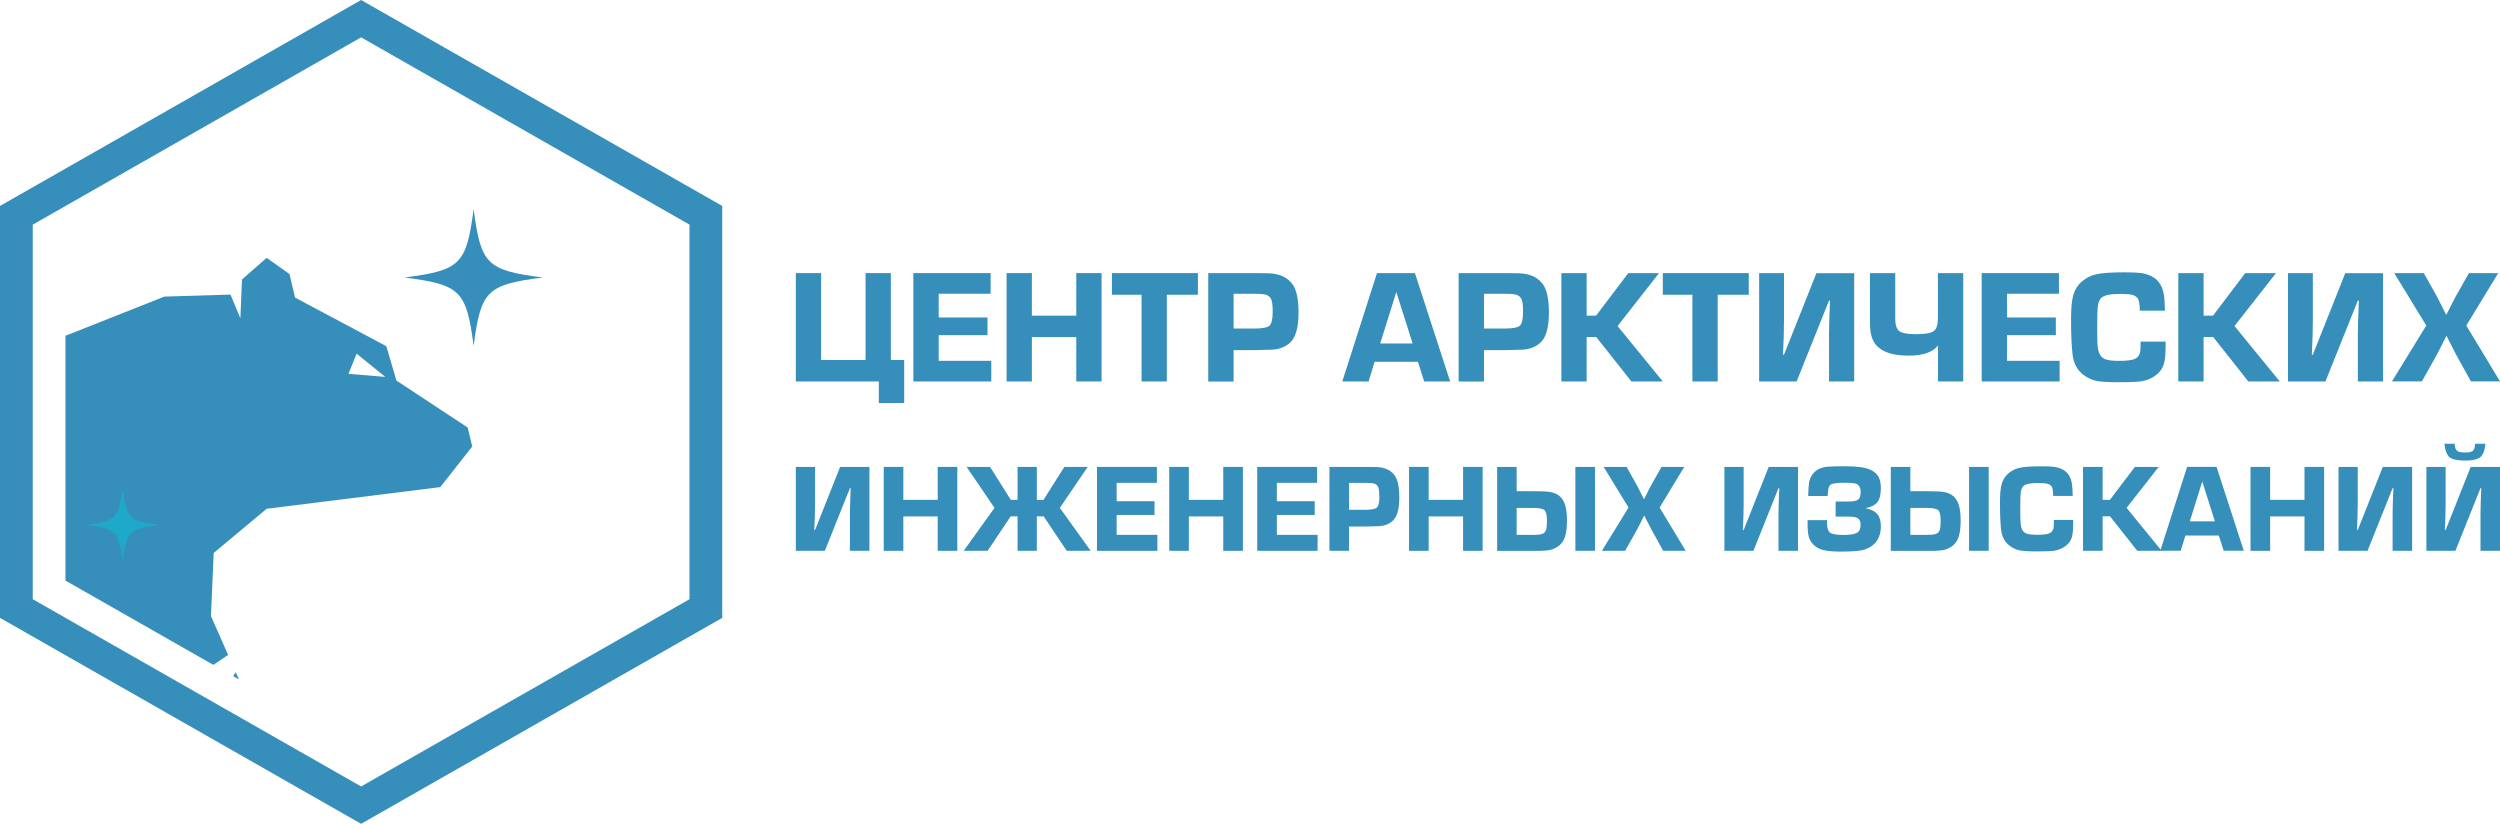 <svg width="176" height="58" viewBox="0 0 176 58" fill="none" xmlns="http://www.w3.org/2000/svg">
<g clip-path="url(#clip0_335_2919)">
<path fill-rule="evenodd" clip-rule="evenodd" d="M50.845 43.498V14.498L25.422 0L0 14.498V43.498L25.422 57.996L50.845 43.498ZM25.422 55.367L2.305 42.184V15.816L25.422 2.629L48.54 15.813V42.184L25.422 55.367Z" fill="#368EBA"/>
<path fill-rule="evenodd" clip-rule="evenodd" d="M4.61 23.641V40.873L15.017 46.807L16.058 46.108L14.852 43.374L15.044 38.928L18.773 35.816L30.995 34.292L33.246 31.432L32.925 30.098L27.908 26.792L27.199 24.376L20.769 20.947L20.382 19.296L18.773 18.151L17.036 19.675L16.922 22.404L16.226 20.738L11.569 20.881L4.606 23.641H4.61ZM16.598 47.329L16.41 47.6L16.821 47.832L16.598 47.325V47.329ZM24.53 26.32L27.121 26.533L25.106 24.898L24.53 26.317V26.32Z" fill="#368EBA"/>
<path fill-rule="evenodd" clip-rule="evenodd" d="M33.343 24.345C32.831 20.452 32.416 20.042 28.475 19.536C32.416 19.029 32.831 18.619 33.343 14.726C33.856 18.619 34.271 19.029 38.212 19.536C34.271 20.042 33.856 20.452 33.343 24.345Z" fill="#368EBA"/>
<path fill-rule="evenodd" clip-rule="evenodd" d="M8.633 39.481C8.363 37.432 8.144 37.216 6.07 36.949C8.144 36.682 8.363 36.466 8.633 34.416C8.903 36.466 9.122 36.682 11.197 36.949C9.122 37.216 8.903 37.432 8.633 39.481Z" fill="#1EA8CA"/>
<path d="M61.869 26.855H56.026V19.227H57.807V25.343H60.934V19.227H62.715V25.343H63.654V28.374H61.869V26.855Z" fill="#368EBA"/>
<path d="M66.084 20.68V22.35H69.52V23.595H66.084V25.401H69.787V26.855H64.3V19.227H69.74V20.68H66.084Z" fill="#368EBA"/>
<path d="M77.551 19.227V26.855H75.77V23.731H72.644V26.855H70.863V19.227H72.644V22.223H75.77V19.227H77.551Z" fill="#368EBA"/>
<path d="M82.145 20.75V26.855H80.365V20.75H78.279V19.227H84.333V20.75H82.145Z" fill="#368EBA"/>
<path d="M85.061 26.855V19.23H88.129C88.795 19.23 89.209 19.23 89.378 19.242C90.149 19.281 90.704 19.563 91.045 20.089C91.291 20.487 91.417 21.121 91.417 21.999C91.417 23.097 91.201 23.82 90.767 24.171C90.419 24.454 90.012 24.601 89.542 24.616C89.526 24.616 89.119 24.628 88.317 24.651H86.846V26.858H85.065L85.061 26.855ZM86.842 23.128H88.325C88.881 23.128 89.233 23.058 89.378 22.923C89.522 22.787 89.597 22.459 89.597 21.941C89.597 21.55 89.569 21.276 89.511 21.113C89.452 20.951 89.338 20.835 89.17 20.765C89.025 20.711 88.767 20.684 88.407 20.684H86.846V23.131L86.842 23.128Z" fill="#368EBA"/>
<path d="M99.819 25.47H96.774L96.348 26.855H94.497L96.939 19.23H99.612L102.089 26.855H100.261L99.823 25.47H99.819ZM99.447 24.179L98.3 20.557L97.166 24.179H99.447Z" fill="#368EBA"/>
<path d="M102.688 26.855V19.23H105.756C106.421 19.23 106.836 19.23 107.004 19.242C107.775 19.281 108.331 19.563 108.671 20.089C108.918 20.487 109.043 21.121 109.043 21.999C109.043 23.097 108.828 23.82 108.393 24.171C108.045 24.454 107.638 24.601 107.169 24.616C107.153 24.616 106.746 24.628 105.944 24.651H104.472V26.858H102.691L102.688 26.855ZM104.468 23.128H105.951C106.507 23.128 106.859 23.058 107.004 22.923C107.149 22.787 107.223 22.459 107.223 21.941C107.223 21.55 107.196 21.276 107.137 21.113C107.078 20.951 106.965 20.835 106.797 20.765C106.652 20.711 106.398 20.684 106.034 20.684H104.472V23.131L104.468 23.128Z" fill="#368EBA"/>
<path d="M111.701 19.227V22.223H112.362L114.632 19.227H116.796L113.877 22.953L117.062 26.855H114.851L112.374 23.723H111.701V26.855H109.92V19.227H111.701Z" fill="#368EBA"/>
<path d="M120.925 20.75V26.855H119.144V20.75H117.062V19.227H123.112V20.75H120.925Z" fill="#368EBA"/>
<path d="M130.532 26.855H128.764V23.526C128.764 23.015 128.787 22.227 128.834 21.16H128.764L126.482 26.855H123.844V19.23H125.594V22.548C125.594 23.247 125.57 24.055 125.523 24.972H125.594L127.875 19.234H130.536V26.858L130.532 26.855Z" fill="#368EBA"/>
<path d="M136.434 26.855V24.318C136.07 24.798 135.378 25.037 134.352 25.037C133.209 25.037 132.431 24.763 132.016 24.214C131.808 23.932 131.687 23.553 131.656 23.081C131.648 22.996 131.644 22.776 131.644 22.416V19.227H133.425V22.416C133.425 22.865 133.519 23.162 133.706 23.309C133.894 23.452 134.29 23.526 134.892 23.526C135.534 23.526 135.949 23.452 136.141 23.309C136.332 23.166 136.43 22.849 136.43 22.362V19.23H138.211V26.855H136.43H136.434Z" fill="#368EBA"/>
<path d="M141.295 20.68V22.35H144.731V23.595H141.295V25.401H144.997V26.855H139.51V19.227H144.95V20.68H141.295Z" fill="#368EBA"/>
<path d="M150.703 24.051H152.46V24.291C152.46 24.902 152.421 25.347 152.339 25.621C152.257 25.899 152.096 26.143 151.857 26.348C151.564 26.599 151.204 26.762 150.781 26.839C150.527 26.885 149.967 26.909 149.102 26.909C148.371 26.909 147.85 26.874 147.541 26.804C147.232 26.735 146.934 26.591 146.649 26.371C146.234 26.043 145.983 25.579 145.909 24.976C145.838 24.388 145.803 23.533 145.803 22.416C145.803 21.709 145.854 21.167 145.952 20.8C146.054 20.429 146.234 20.123 146.496 19.88C146.797 19.598 147.149 19.408 147.549 19.315C147.952 19.219 148.609 19.172 149.529 19.172C150.069 19.172 150.46 19.188 150.703 19.219C150.946 19.25 151.177 19.315 151.392 19.412C151.908 19.64 152.221 20.077 152.331 20.715C152.37 20.904 152.398 21.291 152.413 21.871H150.644C150.636 21.453 150.593 21.175 150.515 21.036C150.437 20.904 150.312 20.816 150.132 20.765C149.955 20.715 149.662 20.692 149.251 20.692C148.558 20.692 148.112 20.788 147.92 20.978C147.795 21.109 147.721 21.291 147.69 21.531C147.658 21.77 147.643 22.296 147.643 23.104C147.643 23.762 147.654 24.198 147.682 24.427C147.709 24.651 147.764 24.84 147.85 24.991C147.936 25.142 148.077 25.25 148.277 25.312C148.476 25.374 148.781 25.405 149.192 25.405C149.701 25.405 150.061 25.362 150.269 25.277C150.476 25.192 150.609 25.033 150.664 24.798C150.687 24.705 150.699 24.457 150.699 24.055L150.703 24.051Z" fill="#368EBA"/>
<path d="M155.133 19.227V22.223H155.795L158.064 19.227H160.229L157.309 22.953L160.495 26.855H158.284L155.806 23.723H155.133V26.855H153.353V19.227H155.133Z" fill="#368EBA"/>
<path d="M167.762 26.855H165.993V23.526C165.993 23.015 166.017 22.227 166.064 21.16H165.993L163.711 26.855H161.074V19.23H162.823V22.548C162.823 23.247 162.8 24.055 162.753 24.972H162.823L165.105 19.234H167.766V26.858L167.762 26.855Z" fill="#368EBA"/>
<path d="M175.875 19.227L173.628 22.919L176 26.851H173.953L172.947 25.034C172.885 24.925 172.732 24.631 172.486 24.14L172.243 23.661H172.22C171.789 24.523 171.55 24.983 171.515 25.045L170.498 26.851H168.392L170.811 22.919L168.553 19.227H170.635L171.574 20.897C171.676 21.086 171.883 21.504 172.2 22.142H172.235C172.576 21.457 172.783 21.044 172.861 20.908L173.812 19.227H175.883H175.875Z" fill="#368EBA"/>
<path d="M61.208 38.778H59.834V36.199C59.834 35.804 59.854 35.194 59.889 34.366H59.834L58.069 38.778H56.026V32.87H57.38V35.437C57.38 35.982 57.361 36.605 57.326 37.316H57.38L59.145 32.87H61.208V38.778Z" fill="#368EBA"/>
<path d="M67.395 32.87V38.778H66.014V36.357H63.595V38.778H62.214V32.87H63.595V35.19H66.014V32.87H67.395Z" fill="#368EBA"/>
<path d="M72.992 38.778H71.637V36.35H71.152L69.528 38.778H67.845L70.013 35.754L68.049 32.87H69.7L71.16 35.19H71.637V32.87H72.992V35.19H73.465L74.929 32.87H76.576L74.612 35.754L76.784 38.778H75.097L73.473 36.35H72.992V38.778Z" fill="#368EBA"/>
<path d="M78.612 33.991V35.286H81.277V36.253H78.612V37.653H81.48V38.778H77.23V32.87H81.445V33.991H78.612Z" fill="#368EBA"/>
<path d="M87.499 32.87V38.778H86.117V36.357H83.695V38.778H82.314V32.87H83.695V35.19H86.117V32.87H87.499Z" fill="#368EBA"/>
<path d="M89.89 33.991V35.286H92.555V36.253H89.89V37.653H92.759V38.778H88.509V32.87H92.724V33.991H89.89Z" fill="#368EBA"/>
<path d="M93.592 38.778V32.87H95.968C96.481 32.87 96.805 32.87 96.934 32.878C97.533 32.909 97.964 33.125 98.226 33.535C98.418 33.84 98.512 34.335 98.512 35.016C98.512 35.866 98.343 36.427 98.011 36.698C97.741 36.918 97.424 37.03 97.06 37.042C97.048 37.042 96.731 37.049 96.109 37.069H94.97V38.778H93.588H93.592ZM94.974 35.89H96.12C96.551 35.89 96.821 35.836 96.934 35.731C97.048 35.627 97.107 35.371 97.107 34.969C97.107 34.668 97.083 34.455 97.04 34.328C96.997 34.2 96.907 34.111 96.774 34.057C96.66 34.014 96.465 33.995 96.183 33.995H94.974V35.89Z" fill="#368EBA"/>
<path d="M104.378 32.87V38.778H103.001V36.357H100.578V38.778H99.197V32.87H100.578V35.19H103.001V32.87H104.378Z" fill="#368EBA"/>
<path d="M105.392 32.87H106.773V34.579H107.912C108.515 34.591 108.832 34.598 108.863 34.606C109.473 34.637 109.884 34.877 110.1 35.333C110.244 35.634 110.315 36.067 110.315 36.636C110.315 37.161 110.26 37.568 110.154 37.854C110.045 38.14 109.869 38.36 109.618 38.515C109.45 38.615 109.282 38.685 109.117 38.72C108.949 38.754 108.71 38.778 108.401 38.782H105.399V32.874L105.392 32.87ZM106.773 35.758V37.653H107.982C108.303 37.653 108.522 37.622 108.636 37.564C108.738 37.506 108.808 37.413 108.847 37.285C108.886 37.158 108.906 36.957 108.906 36.678C108.906 36.276 108.847 36.021 108.734 35.917C108.62 35.812 108.35 35.758 107.92 35.758H106.773ZM112.287 32.87V38.778H110.906V32.87H112.287Z" fill="#368EBA"/>
<path d="M118.573 32.87L116.835 35.731L118.675 38.778H117.09L116.311 37.37C116.264 37.289 116.143 37.057 115.951 36.678L115.763 36.307H115.743C115.407 36.976 115.227 37.332 115.195 37.378L114.405 38.778H112.773L114.648 35.731L112.898 32.87H114.511L115.238 34.161C115.317 34.308 115.477 34.629 115.724 35.128H115.751C116.013 34.598 116.174 34.277 116.236 34.173L116.972 32.87H118.577H118.573Z" fill="#368EBA"/>
<path d="M126.58 38.778H125.206V36.199C125.206 35.804 125.226 35.194 125.261 34.366H125.206L123.441 38.778H121.398V32.87H122.753V35.437C122.753 35.982 122.733 36.605 122.698 37.316H122.753L124.518 32.87H126.58V38.778Z" fill="#368EBA"/>
<path d="M127.261 36.616H128.623V36.837C128.623 37.173 128.697 37.394 128.842 37.502C128.987 37.606 129.296 37.66 129.769 37.66C130.243 37.66 130.556 37.61 130.728 37.51C130.9 37.409 130.986 37.223 130.986 36.953C130.986 36.736 130.924 36.582 130.803 36.497C130.681 36.411 130.462 36.369 130.153 36.369H129.229V35.306H130.153C130.482 35.306 130.705 35.259 130.818 35.167C130.932 35.074 130.99 34.9 130.99 34.641C130.99 34.339 130.885 34.146 130.677 34.057C130.552 34.011 130.255 33.987 129.789 33.987C129.288 33.987 128.975 34.038 128.857 34.134C128.736 34.231 128.674 34.494 128.67 34.919H127.296C127.308 34.447 127.331 34.119 127.366 33.933C127.402 33.748 127.476 33.574 127.589 33.415C127.813 33.09 128.161 32.905 128.638 32.858C128.885 32.835 129.304 32.824 129.895 32.824C130.748 32.824 131.35 32.909 131.695 33.079C131.953 33.203 132.137 33.365 132.247 33.566C132.356 33.767 132.411 34.034 132.411 34.362C132.411 34.811 132.333 35.14 132.172 35.344C132.016 35.549 131.734 35.696 131.335 35.778C131.718 35.855 131.992 35.99 132.161 36.191C132.329 36.388 132.411 36.674 132.411 37.046C132.411 37.606 132.239 38.039 131.898 38.337C131.671 38.538 131.401 38.669 131.092 38.735C130.783 38.801 130.27 38.832 129.558 38.832C129.034 38.832 128.627 38.793 128.345 38.72C128.059 38.646 127.828 38.515 127.648 38.325C127.492 38.167 127.39 37.981 127.335 37.776C127.28 37.571 127.253 37.247 127.253 36.802V36.616H127.261Z" fill="#368EBA"/>
<path d="M133.107 32.87H134.489V34.579H135.628C136.23 34.591 136.547 34.598 136.579 34.606C137.189 34.637 137.6 34.877 137.815 35.333C137.96 35.634 138.031 36.067 138.031 36.636C138.031 37.161 137.976 37.568 137.87 37.854C137.765 38.14 137.585 38.36 137.334 38.515C137.166 38.615 136.997 38.685 136.833 38.72C136.665 38.754 136.426 38.778 136.117 38.782H133.111V32.874L133.107 32.87ZM134.489 35.758V37.653H135.698C136.019 37.653 136.238 37.622 136.352 37.564C136.454 37.506 136.524 37.413 136.563 37.285C136.602 37.158 136.622 36.957 136.622 36.678C136.622 36.276 136.563 36.021 136.45 35.917C136.336 35.812 136.062 35.758 135.636 35.758H134.489ZM140.003 32.87V38.778H138.622V32.87H140.003Z" fill="#368EBA"/>
<path d="M144.59 36.605H145.952V36.79C145.952 37.262 145.921 37.606 145.858 37.823C145.795 38.039 145.67 38.225 145.486 38.383C145.259 38.577 144.981 38.704 144.653 38.766C144.457 38.801 144.023 38.82 143.353 38.82C142.786 38.82 142.383 38.793 142.144 38.739C141.905 38.685 141.674 38.573 141.455 38.403C141.134 38.148 140.943 37.788 140.88 37.324C140.825 36.868 140.798 36.207 140.798 35.341C140.798 34.792 140.837 34.374 140.915 34.088C140.994 33.802 141.134 33.562 141.338 33.377C141.573 33.156 141.843 33.013 142.152 32.94C142.461 32.866 142.974 32.828 143.686 32.828C144.105 32.828 144.406 32.839 144.598 32.862C144.786 32.886 144.966 32.936 145.13 33.013C145.529 33.191 145.772 33.527 145.858 34.022C145.889 34.169 145.909 34.467 145.921 34.915H144.547C144.539 34.591 144.508 34.374 144.449 34.27C144.39 34.169 144.293 34.1 144.152 34.061C144.015 34.022 143.788 34.003 143.471 34.003C142.935 34.003 142.59 34.076 142.442 34.223C142.348 34.324 142.285 34.467 142.262 34.653C142.238 34.838 142.226 35.244 142.226 35.87C142.226 36.377 142.238 36.721 142.258 36.895C142.277 37.069 142.32 37.216 142.387 37.332C142.453 37.452 142.563 37.533 142.719 37.579C142.876 37.626 143.111 37.649 143.428 37.649C143.823 37.649 144.101 37.618 144.261 37.552C144.422 37.486 144.524 37.363 144.567 37.181C144.586 37.111 144.594 36.918 144.594 36.605H144.59Z" fill="#368EBA"/>
<path d="M148.026 32.87V35.19H148.535L150.296 32.87H151.971L149.713 35.754L152.178 38.778H150.464L148.547 36.35H148.026V38.778H146.645V32.87H148.026Z" fill="#368EBA"/>
<path d="M156.213 37.703H153.853L153.521 38.774H152.084L153.975 32.866H156.045L157.963 38.774H156.546L156.205 37.703H156.213ZM155.928 36.701L155.039 33.895L154.163 36.701H155.928Z" fill="#368EBA"/>
<path d="M163.618 32.87V38.778H162.236V36.357H159.818V38.778H158.436V32.87H159.818V35.19H162.236V32.87H163.618Z" fill="#368EBA"/>
<path d="M169.813 38.778H168.439V36.199C168.439 35.804 168.459 35.194 168.494 34.366H168.439L166.674 38.778H164.631V32.87H165.985V35.437C165.985 35.982 165.966 36.605 165.931 37.316H165.985L167.75 32.87H169.813V38.778Z" fill="#368EBA"/>
<path d="M172.09 31.238H172.806C172.818 31.482 172.873 31.644 172.971 31.729C173.069 31.814 173.256 31.857 173.53 31.857C173.804 31.857 174 31.818 174.09 31.737C174.184 31.656 174.235 31.49 174.247 31.238H174.975C174.928 31.71 174.806 32.027 174.611 32.185C174.415 32.344 174.055 32.425 173.53 32.425C173.006 32.425 172.638 32.344 172.446 32.185C172.255 32.027 172.137 31.71 172.086 31.238H172.09ZM176 38.777H174.626V36.199C174.626 35.804 174.646 35.193 174.681 34.366H174.626L172.861 38.777H170.818V32.87H172.172V35.437C172.172 35.982 172.153 36.605 172.118 37.316H172.172L173.937 32.87H176V38.777Z" fill="#368EBA"/>
</g>
<defs>
<clipPath id="clip0_335_2919">
<rect width="176" height="58" fill="white"/>
</clipPath>
</defs>
</svg>
